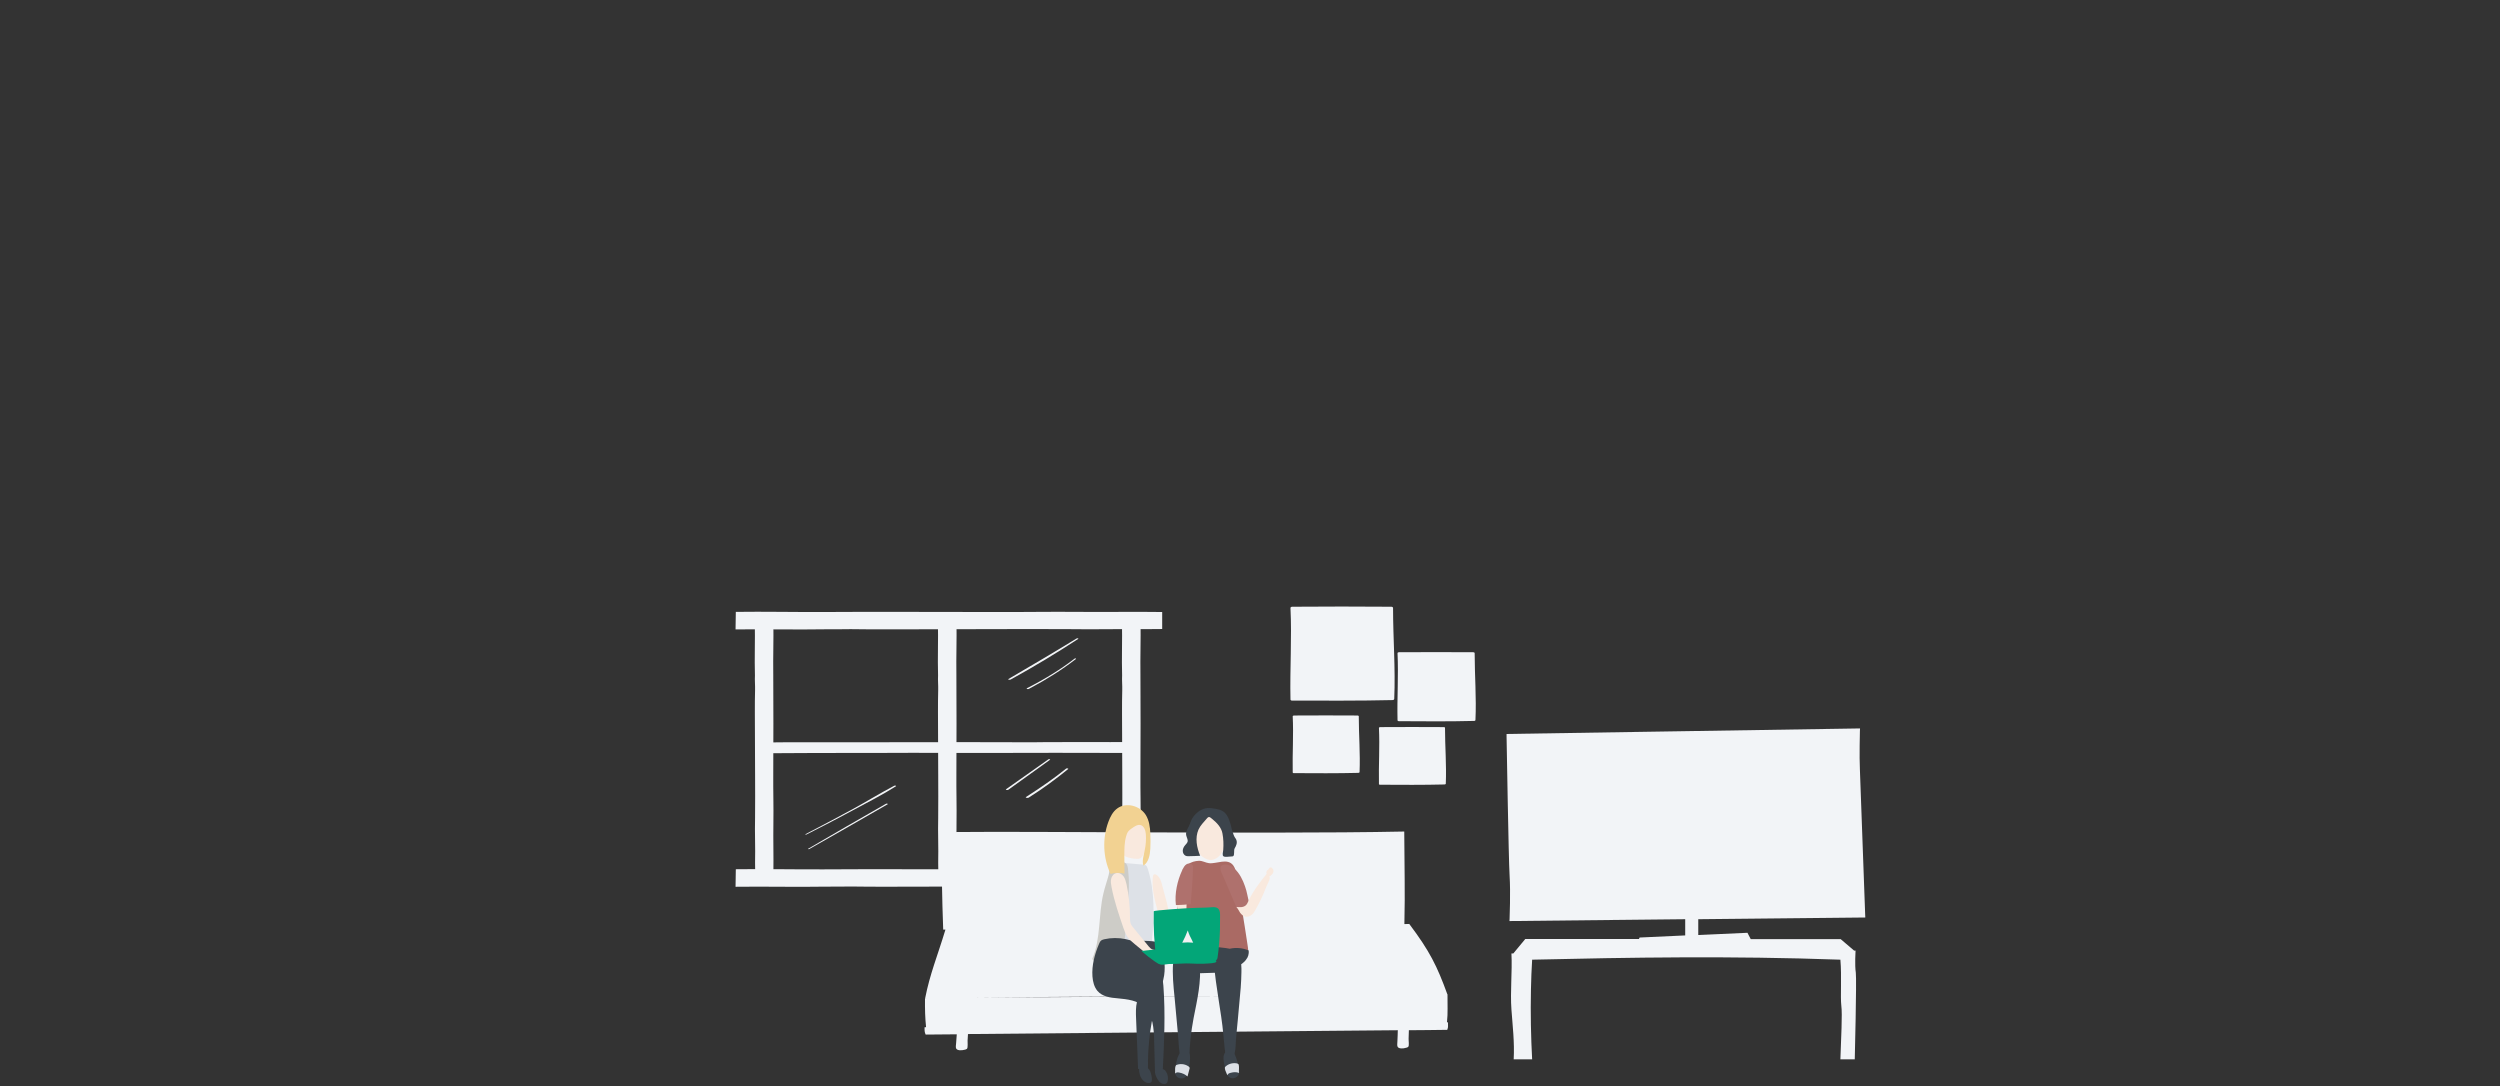 <?xml version="1.0" encoding="utf-8"?>
<!-- Generator: Adobe Illustrator 23.0.2, SVG Export Plug-In . SVG Version: 6.00 Build 0)  -->
<svg version="1.1" id="Layer_1" xmlns="http://www.w3.org/2000/svg" xmlns:xlink="http://www.w3.org/1999/xlink" x="0px" y="0px"
	 viewBox="0 0 1896.2 823.8" style="enable-background:new 0 0 1896.2 823.8;" xml:space="preserve">
<rect x="0" y="0" width="1896.2" height="823.8" fill="#333333" stroke="none"/>
<style type="text/css">
	.st0{fill:#F2F4F7;}
	.st1{fill:#3C444C;}
	.st2{fill:#DDE1E7;}
	.st3{fill:#CDCCC7;}
	.st4{fill:#F9E9DE;}
	.st5{fill:#F2D292;}
	.st6{fill:#AA6A64;}
	.st7{fill:#AF716D;}
	.st8{fill:#03A678;}
	.st9{fill:#F1F1F2;}
</style>
<g>
	<path class="st0" d="M671.9,609.7c-19.9,11.3-39.4,22.7-59,34.1c-0.3,0.2,0.5,0.4,0.9,0.2c19.8-11.3,39.9-22.6,59.5-34
		C673.7,609.6,672.4,609.3,671.9,609.7z"/>
	<path class="st0" d="M678.2,596c-11,5.8-21,12-31.8,17.9c-11.6,6.3-23.5,12.6-35.5,18.8c-0.3,0.2,0.3,0.5,0.7,0.3
		c12-6,23.8-12.2,35.3-18.4c11.1-6,22.8-11.9,32.6-18.2C680.1,596,678.9,595.6,678.2,596z"/>
	<path class="st0" d="M816.5,484.3c-16.9,10.4-34.2,20.5-51.6,30.7c-0.8,0.5,0.9,0.8,1.7,0.4c18.1-10,35.2-20.3,51.2-30.8
		C818.4,484.3,817.1,483.9,816.5,484.3z"/>
	<path class="st0" d="M815.1,499.5c-10.3,8-22.4,15.5-36.2,22.5c-0.8,0.3,0.6,0.9,1.3,0.6c13.5-7.1,25.6-14.8,35.9-22.8
		C816.5,499.5,815.5,499.2,815.1,499.5z"/>
	<path class="st0" d="M795.1,576c-10.7,7.5-21.4,15.1-32,22.6c-0.7,0.5,1.1,0.9,1.7,0.4c10.5-7.6,21.1-15.1,31.6-22.7
		C796.9,575.9,795.5,575.6,795.1,576z"/>
	<path class="st0" d="M808.7,582.9c-9.2,7.5-19.6,14.6-30.5,21.6c-0.8,0.5,1.1,1,2,0.5c11-6.9,20.9-14.3,30-21.7
		C810.6,582.9,809.3,582.6,808.7,582.9z"/>
	<path class="st0" d="M817.9,464.1c-21.2-0.2-42.4,0.2-63.6,0.1c-21.9-0.1-43.9-0.1-65.8-0.1c-21.3,0-42.5-0.1-63.9,0.1
		c-21.1,0.1-45.4-0.4-66.5-0.1l-0.2,13.3c22.9-0.3,45.7,0.3,68.6-0.1c6.3,0.1,12.5-0.1,18.8-0.1c19,0.3,38.1,0.1,57.1,0.1
		c36.1,0,70.6-0.3,108.4-0.1c19.4,0.3,38.6-0.2,58,0l12.7-0.1v-12.9C860.5,463.9,839.2,464.3,817.9,464.1z"/>
	<path class="st0" d="M817.9,659.3c-21.2-0.2-42.4,0.2-63.6,0.1c-21.9-0.1-43.9-0.1-65.8-0.1c-21.3,0-42.5-0.1-63.9,0.1
		c-21.1,0.1-45.4-0.4-66.5-0.1l-0.2,13.3c22.9-0.3,45.7,0.3,68.6-0.1c6.3,0.1,12.5-0.1,18.8-0.1c19,0.3,38.1,0.1,57.1,0.1
		c36.1,0,70.6-0.3,108.4-0.1c19.4,0.3,38.6-0.2,58,0l12.7-0.1v-13C860.5,659.1,839.2,659.5,817.9,659.3z"/>
	<path class="st0" d="M865.1,624.4c0.2-12.4-0.2-24.8-0.1-37.2c0.1-12.8,0.1-25.7,0.1-38.4c0-12.5,0-24.9-0.1-37.4
		c-0.2-12.4,0.3-26.6,0.1-39l-14.1-0.1c0.3,13.3-0.3,26.8,0.1,40.1c-0.2,3.6,0.2,7.3,0.1,11c-0.3,11.2-0.1,22.3-0.1,33.4
		c0,21.1,0.3,41.4,0.1,63.4c-0.3,11.4,0.3,22.6,0,34l0.1,7.5h13.9C865.3,649.2,864.9,636.8,865.1,624.4z"/>
	<path class="st0" d="M725.5,624.4c0.2-12.4-0.2-24.8-0.1-37.2c0.1-12.8,0.1-25.7,0.1-38.4c0-12.5,0-24.9-0.1-37.4
		c-0.2-12.4,0.3-26.6,0.1-39l-14.1-0.1c0.3,13.3-0.3,26.8,0.1,40.1c-0.2,3.6,0.2,7.3,0.1,11c-0.3,11.2-0.1,22.3-0.1,33.4
		c0,21.1,0.3,41.4,0.1,63.4c-0.3,11.4,0.3,22.6,0,34l0.1,7.5h13.7C725.8,649.2,725.3,636.8,725.5,624.4z"/>
	<path class="st0" d="M638.4,571.1c17.8,0.1,35.5-0.1,53.3-0.1c18.4,0.1,36.9,0.1,55.2,0.1c17.9,0,35.7,0,53.6-0.1
		c17.8-0.1,38.2,0.2,56,0.1l0.2-8.3c-19.2,0.2-38.3-0.1-57.5,0.1c-5.2-0.1-10.5,0.1-15.7,0.1c-16-0.1-32-0.1-48-0.1
		c-30.3,0-59.3,0.1-91,0.1c-16.3-0.1-32.5,0.1-48.8,0l-10.8,0.1v8.2C602.6,571.3,620.5,571,638.4,571.1z"/>
	<path class="st0" d="M586.6,624.4c0.2-12.4-0.2-24.8-0.1-37.2c0.1-12.8,0.1-25.7,0.1-38.4c0-12.5,0-24.9-0.1-37.4
		c-0.2-12.4,0.3-26.6,0.1-39l-14.1-0.1c0.3,13.3-0.3,26.8,0.1,40.1c-0.2,3.6,0.2,7.3,0.1,11c-0.3,11.2-0.1,22.3-0.1,33.4
		c0,21.1,0.3,41.4,0.1,63.4c-0.3,11.4,0.3,22.6,0,34l0.1,7.5h13.8C586.8,649.2,586.4,636.8,586.6,624.4z"/>
	<path class="st0" d="M1118.5,495.4c0-0.4-0.5-0.7-1-0.7c-18.8-0.1-37.6-0.1-56.5,0c-0.5,0-1,0.3-1,0.7c0.8,17-0.4,33.9,0,50.9
		c0,0.2,0.1,0.3,0.2,0.4c0,0,0,0.1,0.1,0.1c0.2,0.1,0.4,0.2,0.7,0.2c19,0.1,38.1,0.3,57.1-0.2c0.6,0,1-0.3,1-0.7
		C1119.9,529.2,1118.5,512.3,1118.5,495.4z"/>
	<path class="st0" d="M1029.8,542.7c-16.1-0.1-32.2-0.1-48.4,0c-0.5,0-0.9,0.3-0.9,0.6c0.7,14.2-0.3,28.4,0,42.6
		c0,0.1,0.1,0.3,0.2,0.3c0,0,0,0.1,0.1,0.1c0.1,0.1,0.3,0.1,0.6,0.1c16.3,0.1,32.6,0.2,48.9-0.2c0.5,0,0.9-0.3,0.9-0.6
		c0.6-14.1-0.6-28.3-0.6-42.4C1030.6,543,1030.2,542.7,1029.8,542.7z"/>
	<path class="st0" d="M1095.2,551.5c-16.1-0.1-32.2-0.1-48.4,0c-0.5,0-0.9,0.3-0.9,0.6c0.7,14.2-0.3,28.4,0,42.6
		c0,0.1,0.1,0.3,0.2,0.3c0,0,0,0.1,0.1,0.1c0.1,0.1,0.3,0.1,0.6,0.1c16.3,0.1,32.6,0.2,48.9-0.2c0.5,0,0.9-0.3,0.9-0.6
		c0.6-14.1-0.6-28.3-0.6-42.4C1096,551.7,1095.6,551.5,1095.2,551.5z"/>
	<path class="st0" d="M1056.2,531c0.7,0,1.3-0.4,1.3-0.9c1-23-0.9-46-0.9-69c0-0.5-0.6-0.9-1.3-0.9c-25.1-0.2-50.1-0.2-75.2,0
		c-0.7,0-1.3,0.4-1.3,0.9c1.1,23.1-0.5,46.2,0,69.4c0,0.3,0.1,0.5,0.3,0.6c0.2,0.2,0.5,0.3,1,0.3
		C1005.5,531.4,1030.9,531.6,1056.2,531z"/>
	<path class="st0" d="M1407.4,721h-1.1l-10.2-8.7h-68.2l-2.5-4.8l-37.3,1.7v-12l126.7-1.3l-0.1-2.1c-0.1-1.1-3.6-100.3-4-110.1
		c-0.5-9.7,0-28.9,0-29.1l0.1-2.1l-268.1,4.2v2c0.1,3.8,1.5,92.4,2.3,105.4c0.8,12.8,0,32.3,0,32.4l-0.1,2.1l133.3-1.4v12.3
		l-34.6,1.6l-0.5,1.1h-86.2l-9.1,11h-1.4c0.7,13.8-1,28.8,0,42.6c0.9,12.5,2.4,24.6,1.7,37.7h14c-0.9-16.8-1.3-34.5-0.9-53.1
		c0.1-7.7,0.5-15.1,0.9-22.5c74.5-1.7,149.8-3,233.8,0c1.1,12.7-0.1,28,0.7,34.8c0.9,6.9-0.2,24.6-0.7,40.8c3.6,0,7.3,0,10.9,0
		c0,0,1.5-59.9,0.8-65.7C1406.7,732.2,1407.4,721,1407.4,721z"/>
	<path class="st1" d="M902.6,802.9c0.1-1.8-0.1-4-1.5-5.2c-1.6-1.4-4.2-0.9-5.7,0.6s-2.2,3.6-2.7,5.6c-0.5,1.8-0.9,3.8-1.2,5.6
		c-0.4,2.2-0.6,4.8,0.7,6.6c1.7,2.4,5.7,2.5,7.5,0.2c0.7-0.9,1-1.9,1.3-2.9C902,810.1,902.5,806.6,902.6,802.9z"/>
	<path class="st2" d="M902.1,811.2c-0.5,1.7-1,3.5-1.4,5.3c-1.7-1.6-4-2.6-6.3-3c-1.5-0.2-1.8-0.3-3.1,0.7c0.1-3.2-0.3-4.6,0.7-6.3
		c2.9-1.3,6.4-1,9.1,0.7c0.6,0.3,1.1,0.8,1.3,1.4C902.3,810.3,902.2,810.8,902.1,811.2z"/>
	<path class="st1" d="M937,800.8c-0.7-1.7-1.6-3.7-3.3-4.2c-2-0.7-4.2,0.9-5.1,2.8s-0.6,4.2-0.3,6.3c0.3,1.9,0.7,3.8,1.1,5.7
		c0.5,2.2,1.3,4.6,3.2,5.8c2.5,1.6,6.3,0.1,7.1-2.8c0.3-1.1,0.2-2.1,0.1-3.2C939.3,807.6,938.3,804.1,937,800.8z"/>
	<path class="st2" d="M939.7,808.6c0.2,1.8-0.2,3.4,0.1,5.2c-2.2-0.8-4-0.7-6.3-0.1c-1.5,0.4-1.8,0.5-2.6,1.8
		c-1.1-2.9-2.1-4.1-1.8-6.1c2.1-2.3,5.5-3.4,8.7-2.9c0.6,0.1,1.3,0.3,1.7,0.9C939.6,807.7,939.7,808.2,939.7,808.6z"/>
	<path class="st3" d="M875.8,657.8c-0.7-0.7-1.8-0.9-2.9-1.1c-3.8-0.5-7.6-1-11.4-1.5c6.8,23,10.2,46.9,10,70.8
		c4.4-1.3,8.7-2.8,12.9-4.6c0.8-0.3,1.6-0.7,2-1.3c0.6-0.7,0.6-1.7,0.7-2.6c0.2-5.2-0.7-10.4-1.7-15.6c-2.6-14-5.2-28-8.7-41.9
		C876.7,659.3,876.4,658.4,875.8,657.8z"/>
	<path class="st0" d="M1098.3,775.4c-0.3,0-0.5,0-0.8,0c0.8-7.5,0.3-12.6,0.4-20.9c0,0,0,0,0.1,0c0-0.1,0-0.1-0.1-0.1
		c0-0.1,0-0.1,0-0.2h-0.1c-7.8-21.5-13.4-32.8-28.9-53.4c-1.2,0-2.4,0.1-3.7,0.1c0.6-25.6,0-42.1-0.1-70.2
		c-109.6,2.3-347.2-1.1-351,0.9c0.1,28.3,0.4,49.1,1.3,73.5c0.6,0,1.1,0,1.7,0c-6,19.9-11.8,33.6-15.4,52.1c0.5,0,1.1,0,1.6,0
		c-0.9,0-1.5,0.1-1.7,0.1c-0.1,8.5,0.1,14.7,0.8,21.8c-0.6,0-1,0-1.1,0c-0.1,2.2-0.1,3.8,0.8,5.6c8-0.1,15.9-0.1,23.6-0.2
		c-0.1,2.2-0.3,4.4-0.5,6.7c-0.2,2.9-1,5,2.7,5.4c1.3,0.1,2.6-0.1,3.8-0.4c0.6-0.1,1.2-0.3,1.7-0.7c0.9-0.8,0.4-5,0.5-6.3
		c0.1-1.7,0.2-3.2,0.3-4.9c121.1-1.1,210.1-1.8,326-2.9c-0.1,2.8-0.1,5.6-0.3,8.5c-0.1,2.9-0.8,5,2.8,5.3c1.3,0.1,2.6-0.1,3.8-0.5
		c0.6-0.1,1.2-0.3,1.6-0.7c0.9-0.8,0.2-5,0.3-6.3c0.1-2.1,0.1-4.2,0.2-6.3c9.5-0.1,19.2-0.1,29.1-0.3
		C1098.7,778.9,1098.1,777.6,1098.3,775.4z M939.5,755.5c-76.8,0.5-155,0.8-199.8,1.2C811.6,755.9,875,755.7,939.5,755.5z"/>
	<path class="st2" d="M870.5,658.8c-0.3-0.9-0.6-1.8-1.3-2.4c-0.6-0.4-1.3-0.5-2-0.6c-6-0.5-12.2-1-18.2-1.6c-0.3-0.1-0.7-0.1-1,0.2
		c-0.3,0.2-0.5,0.7-0.6,1.2c-3.5,19.1-4.4,38.8-2.6,58.1c8.9,2.8,18.3,3.2,27.3,1.3c0.5-0.1,1.1-0.3,1.4-0.7
		c0.2-0.3,0.3-0.7,0.3-1.1C875.4,695,876.1,676,870.5,658.8z"/>
	<path class="st1" d="M870.7,811.1c-3.3-0.1-4.2-0.2-7.5-0.3c-0.5-12.7-1-25.4-1.5-38.1c-0.2-4.4-0.3-8.8,0.7-13
		c1.2-4.9,4-9.4,5.4-14.2c3.6-12.4-2.9-27-14.6-32.4c6,0.2,12,0.4,18,0.6c2.1,0.1,4.4,0.2,6.3,1.1c4.4,2.2,5.4,8,5.7,12.9
		c0.2,4,0.4,8-0.2,12c-0.7,5-2.6,9.6-4.1,14.4C872.9,772.4,870.4,791.8,870.7,811.1z"/>
	<path class="st3" d="M842.7,655.9c0.7-1.3,1.7-2.1,3.3-2.2c0.7,0,1.4,0.1,2.1,0.2c2.5,0.4,4.8-0.7,6.4,1.7c1.2,1.8,1.1,4.2,1.3,6.3
		c0.9,7.7,0.3,15.5-0.3,23.2c-1,13.3-2.2,26.5-3.7,39.7c-0.1,1-0.2,2.1-0.9,2.9c-0.6,0.9-1.7,1.3-2.7,1.6c-3.4,1.1-6.8,2.1-10.4,2.1
		c-3.6-0.1-7.2-1.3-9.4-4c6.7-15.5,4.6-33.4,8.5-49.7c1.1-4.8,2.8-9.4,4-14.1C841.5,661.4,841.6,658.1,842.7,655.9z"/>
	<path class="st4" d="M874.8,663.7c-0.2,0.4-0.3,1-0.4,1.4c-1,10.4,2.1,19.6,4.6,29.6c2.7,10.9,6.5,22,5.6,33.3c0,0.2,0,0.4,0.1,0.6
		c0.1,0.1,0.3,0.1,0.5,0.1c0.7,0,1.3,0,2,0c-0.1,0.7,0.6,1.3,1.3,1.3c0.7-0.1,1.3-0.6,1.5-1.3c0.3-0.6,0.3-1.3,0.3-2
		c0-1.3-0.6-2.8-0.6-4.3c-0.1-1.7-0.1-3.4-0.2-5.1c-0.1-2.4-0.1-4.8-0.3-7.1c-0.5-5.7-1.3-11.4-2.3-17.1c-1.1-5.6-2.5-11.2-4.1-16.7
		c-1.3-4.1-1.8-10.7-5.9-13c-0.4-0.2-0.8-0.4-1.2-0.3C875.3,663.1,875.1,663.3,874.8,663.7z"/>
	<path class="st1" d="M835.2,713.4c-0.8,0.6-1.2,1.6-1.6,2.5c-3.3,7.8-5.6,16.3-5,24.7c0.3,4,1.3,8,3.8,11c3.7,4.3,9.8,5.2,15.3,5.6
		c7.3,0.7,15.2,1.5,20.5,6.7c6.3,6.2,7,16.3,7.2,25.4c0.2,7.6,0.4,15.3,0.6,22.9c1.9,0.4,3.9,0.5,5.9,0.3
		c1.1-21.7,2.1-43.4,0.5-64.9c-0.5-5.7-1.3-11.8-4.8-16.1c-3.7-4.4-9.6-6.3-13-10.9c-1.1-1.5-1.9-3.3-3.2-4.6
		c-2-2.1-4.8-3.1-7.7-3.7c-5.3-1.1-10.8-1.1-16.1,0.1C836.9,712.6,835.9,712.8,835.2,713.4z"/>
	<path class="st1" d="M872.4,812.6c-0.4-1-1-1.8-1.8-2.4c-1-0.6-2.2-0.6-3.4-0.6c-1.3,0-3-0.3-3.2,1.5c-0.2,1.7,0.5,4.1,1.1,5.6
		c1,2.3,3,4.3,5.5,4.7c1.1,0.2,2.5-0.1,2.9-1.1c0.1-0.3,0.2-0.7,0.2-1C873.7,817,873.3,814.7,872.4,812.6z"/>
	<path class="st1" d="M885.7,819.8c0.5-2.4,0-5-1.3-7c-0.3-0.6-0.8-1.1-1.3-1.4c-0.8-0.5-1.8-0.5-2.7-0.5s-2.9-0.3-3.7,0.2
		c-1.5,1-0.2,4.6,0.3,5.6c0.6,1.3,1.3,2.6,2.2,3.6c1,1.1,2.2,1.8,3.7,1.9c0.6,0.1,1.3-0.1,1.8-0.5
		C885.2,821.4,885.6,820.6,885.7,819.8z"/>
	<path class="st4" d="M854.4,670.5c-0.5-2-1-4.1-2.2-5.8c-1.3-1.7-3.3-2.9-5.4-2.5s-3.6,2.4-4,4.4c-0.5,2-0.1,4.2,0.3,6.3
		c2,10.5,5.5,20.7,8.9,30.7c0.9,2.4,1.7,4.8,3.1,6.9c1.5,2.2,3.6,4,5.7,5.7c3.7,3,7.5,6.1,11.2,9.2c1.7,1.3,3.6,1.7,5.3,0.2
		c0.6-0.5,0.9-1.5,0.4-2.1c-0.1-0.2-0.3-0.3-0.5-0.3c-0.1-0.1-0.3-0.1-0.4-0.2c-0.1-0.2-0.1-0.4-0.1-0.6c0.2-1.9-1.3-1.8-2.4-2.2
		c-1.3-0.5-2-1.1-2.9-2.2c-3.8-4.6-7.7-9.3-11.4-13.9c-1.1-1.3-2.2-2.6-2.6-4.3c-0.3-1.2-0.3-2.5-0.3-3.7
		C857.1,687.5,856.2,678.9,854.4,670.5z"/>
	<path class="st4" d="M862.8,619.4c-2.1-1.1-4.6-1-6.9-0.7c-1.3,0.2-2.7,0.4-3.8,1.2c-1,0.7-1.6,1.7-2.1,2.8
		c-3.6,7.3-2.1,16.1,1.1,23.5c0.5,1,0.9,2,1.7,2.7c0.9,0.9,2.1,1.3,3.3,1.6c2.2,0.6,4.4,0.9,6.7,0.9c0.7,0,1.4-0.1,1.9-0.3
		c1-0.4,1.6-1.3,2.1-2.2c3.2-5.4,4.6-11.8,4-18c-0.1-1.1-0.3-2.2-0.7-3.3c-0.8-2.1-2.4-3.8-4-5.4C865.1,621.1,864,620.1,862.8,619.4
		z"/>
	<path class="st5" d="M868.2,645.1c0.9-4,1.2-8.3,0.9-12.4c-0.2-2.9-1.4-6.5-4.4-7c-1.7-0.3-3.3,0.7-4.8,1.6c-1.5,1-3,1.9-4.1,3.3
		c-0.9,1.1-1.3,2.5-1.7,3.9c-1.3,4.6-1.3,9.5-1.3,14.4c0,4.6,0,9.2,0.1,13.7c-3.5-0.8-7.1-0.7-10.6,0.2c-5.7-12.2-6.3-26.8-1.6-39.5
		c1.4-3.8,3.4-7.7,6.7-10.1c6.7-5,17.3-2.1,21.7,5c2.5,4.1,3.2,9.1,3.4,13.9c0.2,3.9,0.2,7.8,0,11.7c-0.3,4.8-1.3,10.2-5.2,12.8
		C866,653.1,867.5,649,868.2,645.1z"/>
	<path class="st4" d="M929.6,629.8c0-6.2-5.4-11.2-12.1-11.2c-6.7,0-12.1,5-12.1,11.2c0,1,0.2,2,0.5,3c0,0.2,0,0.5,0,0.7
		c-0.1,2.2,0.1,4.5,0.5,6.7c0.9,4.3,3,8.3,7.3,10.7c1.4,0.8,3,1.4,4.7,1.4c2.2,0,4.4-1.2,5.9-2.6c5.2-4.8,5.6-11.9,5.2-18.6
		C929.5,630.7,929.6,630.3,929.6,629.8z"/>
	<path class="st6" d="M892,695.1c0.1-0.3,0.1-0.6,0.2-1c2.2-10.8,1.8-22.1,5.4-32.5c0.8-2.2,1.7-4.4,3.6-6c2.1-1.8,5.4-2.6,8.1-2.7
		c2.8-0.1,5.1,1.5,7.7,1.8c5.7,0.7,14-4.2,18.4,1.7c1.5,2,1.9,4.5,2.3,7c2.8,17.6,5.9,35.3,8.5,53c0.9,5.6,1.3,9.8-4.8,12
		c-8.1,2.9-17.5,2.2-26,2.2c-3.8-0.2-7.5-1-11.2-1.5c-3.4-0.5-6.5-0.2-9.9-1.2c-2-0.6-3.9-1.2-5.9-1.7c-0.4-0.1-0.9-0.3-1.1-0.6
		c-0.3-0.4-0.5-0.9-0.5-1.4C885.8,714.4,889.8,704.9,892,695.1z"/>
	<path class="st1" d="M895.1,801.1c-0.2-0.7-0.2-1.3-0.3-1.8c-0.7-4.8-0.9-9.6-1.3-14.4c-0.9-9.4-1.7-18.9-2.6-28.3
		c-0.9-8.8-1.8-17.6-1.1-26.5c0.2-2.7,0.7-5.5,2.3-7.7c3.3-4.4,13.1-3.3,15.9,1c1.3,2,1.7,4.4,1.9,6.8c1.5,14.2-1.9,28.3-4.6,42.1
		c-1.9,10.2-3.1,20.3-3.2,30.6c0-0.1-5.5,0.6-5.9,0.4C895.7,803,895.3,802,895.1,801.1z"/>
	<path class="st1" d="M941.6,737.3c0.1-3.4-0.1-6.8-0.9-10.2c-0.5-2.1-1.4-4.2-3.2-5.5c-2-1.4-4.7-1.3-7.1-1
		c-4.1,0.6-8.7,2.6-9.5,6.6c-0.2,1.1-0.2,2.2-0.1,3.4c1.3,18.2,5.4,35.9,7.1,54.1c0.3,3.5,0.7,7,1,10.5c0.2,1.8,0.3,3.7,1.5,5.2
		c2.2,2.9,5.3,1.4,6-1.3c1-3.8,0.8-8.6,1.2-12.6c0.8-8.5,1.7-17,2.4-25.6C940.8,753.1,941.5,745.2,941.6,737.3z"/>
	<path class="st1" d="M947.1,720.9c-4.5-1.9-9.6-2.4-14.4-1.3c-0.9-0.2-1.8-0.3-2.8-0.5c-6.7-0.8-13.3-1.6-20-0.6
		c-7.9,1.2-16.3,6.9-11.4,15.5c0.8,1.3,1.7,2.8,3,3.6c1.4,0.9,3.2,0.8,4.8,0.7c6.4-0.2,12.7-0.4,19.1-0.6c2.5-0.1,5-0.2,7.4-1
		c1.8-0.6,3.6-1.7,4.7-3.2c1.7-0.7,3.2-1.6,4.6-2.6c1.1-0.9,2.2-1.8,3-3C946.7,726,947.4,723.5,947.1,720.9z"/>
	<path class="st7" d="M947.6,685.1c-1.3-4.3-1.7-8.6-3.3-12.9c-1.7-4.9-4.1-9.8-7.9-13.3c-2.5-2.4-6.3-4.1-9.5-2.6
		c-3.2,1.4,0.7,7.8,1.5,9.8c3.2,7.5,6.3,14.9,9.5,22.3c0.2,0.3,0.3,0.7,0.6,0.9s0.7,0.2,1.1,0.2c2-0.1,4-0.2,6-0.3
		c0.6,0,1.1-0.1,1.6-0.4c1-0.7,0.8-2.3,0.4-3.5C947.6,685.2,947.6,685.2,947.6,685.1z"/>
	<path class="st4" d="M901.5,711.4c-0.3-1.4-0.5-2.9-0.6-4.3c-0.6-7.4-1.3-14.8-0.9-22.2c0-0.5,0.1-1-0.2-1.4c-0.5-1-1.8-1-2.9-0.8
		c-1.5,0.2-3,0.5-4.4,0.8c0.1,3.4,0.7,6.7,1.8,9.8c1.3,6.9,4.2,13.7,4,20.7c0,0.8,0.1,1.8,0.9,2c0.9,0.2,1.9-0.7,2.5-0.1
		C902.4,714.5,901.9,712.8,901.5,711.4z"/>
	<path class="st7" d="M896.7,660c-3.7,7.9-5.9,17.8-4.8,26.5c3.7-0.1,7.5-0.3,11.2-0.7c0.9-9.3,1.5-18.6,1.8-27.9
		c0.1-2.8-2.8-3.7-5.1-2.3c-1.3,0.9-2.1,2.3-2.8,3.7C896.8,659.5,896.7,659.7,896.7,660z"/>
	<path class="st4" d="M962.4,658.9c0.4-0.6,1-1.1,1.7-1c0.2,0.1,0.4,0.2,0.5,0.3c0.7,0.6,1.3,1.3,1.3,2.2c0.2,1.3-0.7,2.5-1.7,3.4
		c-0.3,0.3-0.7,0.7-1.2,0.7c-0.6,0.1-1.2-0.4-1.6-0.9c-0.5-0.6-1-1.3-0.9-2.1c0.1-0.6,0.5-1.1,0.8-1.5
		C961.7,659.9,962.1,659.4,962.4,658.9z"/>
	<path class="st4" d="M960.5,672.5c-0.1,0.2-0.2,0.5-0.3,0.7c-2.2,5.8-4.8,11.4-7.9,16.8c-0.7,1.3-1.5,2.6-2.6,3.6
		c-3.4,2.9-6.5,2.1-9.1-1.3c-0.6-0.8-2.3-4.4-3-4.4c2.6,0.3,5.6,0.5,7.5-1.4c0.9-0.9,1.3-2.1,1.9-3.3c3.4-7.3,8.9-14.5,14-20.7
		c1.3-1.6,2.2,3,2.1,3.6C962.8,668,961.4,670.4,960.5,672.5z"/>
	<path class="st8" d="M898.1,730.7c-4.8,0-9.7,0.2-14.5,0.8c-1,0.1-2.1,0.2-3.1,0.1c-1.7-0.3-3-1.3-4.4-2.2
		c-3.6-2.5-7.1-5.2-10.4-8.1c13.6-1.7,27.3-3.1,40.9-4.4c0.4-0.1,0.8-0.1,1.1,0c0.5,0.1,0.9,0.5,1.3,0.9c2,1.8,4,3.7,6.1,5.4
		s4.8,2.9,6.7,4.7c2.8,2.5-2.5,2.6-4.2,2.8c-3,0.3-6.1,0.3-9.2,0.3C905,730.9,901.5,730.7,898.1,730.7z"/>
	<path class="st8" d="M875.1,691.2c-0.3,12.2,0.3,24.2,2,36.1c0.2,1.1,0.3,2.4,1.3,3.1c1.1,1,2.9,1,4.4,0.9c9.4-0.5,18.8-1,28.2-1.4
		c3.4-0.2,6.8-0.3,10.1-1.2c0.6-0.2,1.3-0.3,1.7-0.8c0.5-0.5,0.6-1.1,0.7-1.7c1-6.9,1.6-13.9,1.8-20.8c0.1-3.9,0.1-7.8,0.1-11.6
		c-0.1-4.4-1.7-6.1-6.3-5.7c-4.8,0.5-9.8,0.3-14.6,0.6C901.8,688.7,875.1,690.4,875.1,691.2z"/>
	<path class="st9" d="M905,715c-2.8-0.3-5.5-0.3-8.3,0c1.6-3,3-6.1,4.2-9.3c0.4,1.3,0.9,2.7,1.5,4C903.3,711.6,904.3,713.3,905,715z
		"/>
	<path class="st1" d="M910.3,649.1c-2.6-6.3-4-13.5-1.3-19.8c1.5-3.3,4-5.7,6.3-8.4c1.7-2.1,2.4-1.1,4.4,0.5
		c3.4,2.8,6.7,6.3,7.5,10.7c0.8,4.1,0.9,8.4,0.6,12.6c-0.1,1.3-1,4,0.2,4.8c1.1,0.8,4.8,0.1,6.2,0.1c0.4,0,0.8,0,1.1-0.2
		c1.3-0.7,0.3-4.6,1.2-6c1.2-2,2.2-4.3,1.1-6.7c-0.2-0.5-0.6-0.9-0.9-1.4c-0.4-0.6-0.7-1.3-1-2c-1.1-2.9-1.8-5.6-2.5-8.6
		c-0.9-3.2-2.3-6.9-5.1-9c-2-1.5-4.6-2-7.1-2.4c-1.7-0.3-3.3-0.5-5-0.4c-4.8,0.3-8.9,3.6-11.5,7.5c-1.3,2-1.7,4.2-2.8,6.4
		c-1.1,2.1-2.5,4.3-2,6.7c0.3,1.6,1.4,3.2,1.1,4.8c-0.3,1.2-1.3,2-2,2.9c-1,1.2-1.7,2.6-1.7,4.2s0.9,3.1,2.2,3.7
		c0.9,0.4,2,0.3,3,0.3C904.9,649.4,907.6,649.2,910.3,649.1z"/>
</g>
</svg>
